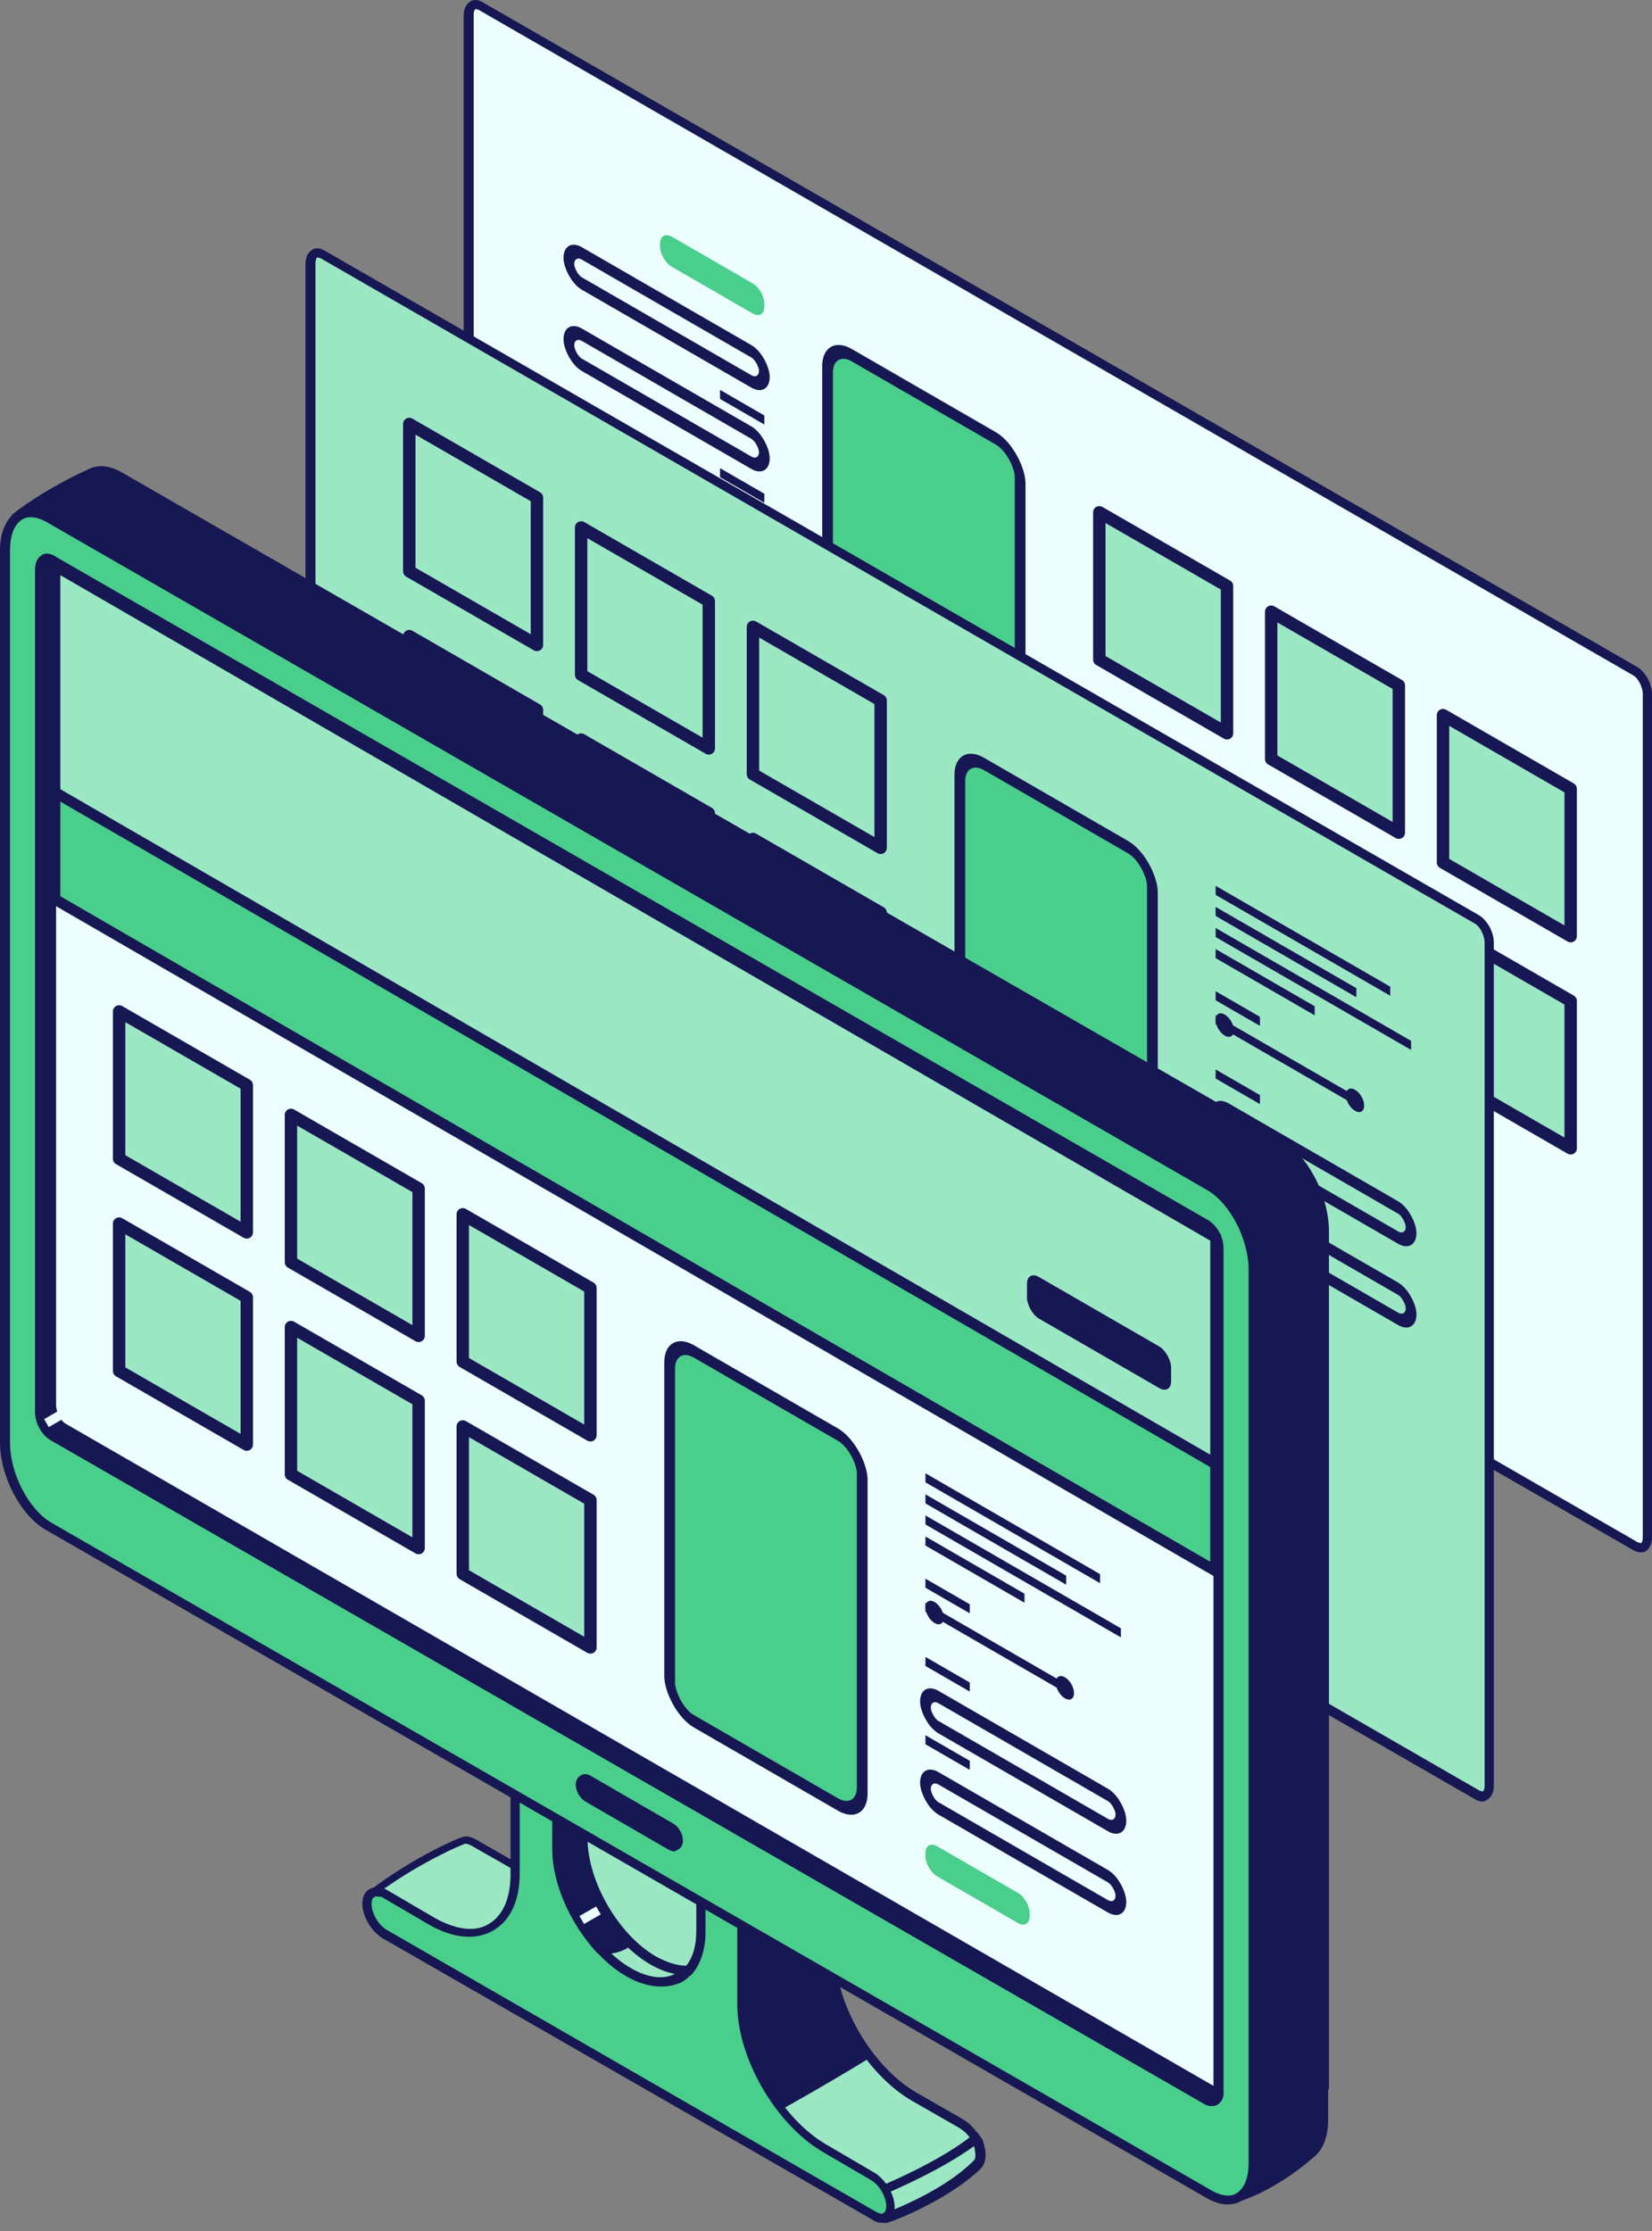 <svg width="40" height="54" viewBox="0 0 40 54" fill="none" xmlns="http://www.w3.org/2000/svg">
<rect x="0" y="0" width="40" height="54" fill="#808080" stroke="none"/>
<path d="M39.595 37.432L11.651 21.351C11.489 21.25 11.347 21.007 11.347 20.785V0.38C11.347 0.158 11.489 0.057 11.651 0.158L39.595 16.239C39.757 16.34 39.898 16.583 39.898 16.805V37.21C39.898 37.432 39.757 37.533 39.595 37.432Z" fill="#ECFFFE"/>
<path d="M39.716 37.574C39.656 37.574 39.595 37.554 39.534 37.513L11.591 21.452C11.388 21.331 11.226 21.048 11.226 20.785V0.38C11.226 0.218 11.287 0.097 11.388 0.037C11.469 -0.024 11.591 -0.004 11.692 0.057L39.635 16.139C39.838 16.26 40 16.543 40 16.805V37.21C40 37.372 39.939 37.493 39.838 37.554C39.797 37.574 39.757 37.574 39.716 37.574ZM39.656 37.331C39.676 37.331 39.716 37.352 39.737 37.352C39.757 37.331 39.777 37.291 39.777 37.21V16.805C39.777 16.623 39.656 16.401 39.534 16.34L11.591 0.239C11.57 0.239 11.53 0.218 11.51 0.218C11.489 0.239 11.469 0.279 11.469 0.36V20.765C11.469 20.947 11.591 21.169 11.712 21.23L39.656 37.331Z" fill="#171753"/>
<path d="M29.71 14.183L26.618 12.4L26.618 15.966L29.71 17.749L29.71 14.183Z" fill="#9BE7C4" stroke="#171753" stroke-width="0.3" stroke-miterlimit="10" stroke-linejoin="round"/>
<path d="M33.87 16.589L30.779 14.806L30.779 18.372L33.87 20.155L33.87 16.589Z" fill="#9BE7C4" stroke="#171753" stroke-width="0.3" stroke-miterlimit="10" stroke-linejoin="round"/>
<path d="M38.031 19.093L34.94 17.309L34.94 20.876L38.031 22.659L38.031 19.093Z" fill="#9BE7C4" stroke="#171753" stroke-width="0.3" stroke-miterlimit="10" stroke-linejoin="round"/>
<path d="M29.71 19.318L26.618 17.535L26.618 21.101L29.71 22.885L29.71 19.318Z" fill="#9BE7C4" stroke="#171753" stroke-width="0.3" stroke-miterlimit="10" stroke-linejoin="round"/>
<path d="M33.87 21.724L30.779 19.941L30.779 23.507L33.87 25.291L33.87 21.724Z" fill="#9BE7C4" stroke="#171753" stroke-width="0.3" stroke-miterlimit="10" stroke-linejoin="round"/>
<path d="M38.031 24.228L34.94 22.445L34.94 26.011L38.031 27.794L38.031 24.228Z" fill="#9BE7C4" stroke="#171753" stroke-width="0.3" stroke-miterlimit="10" stroke-linejoin="round"/>
<rect width="4.882" height="0.219" transform="matrix(-0.866 -0.5 -8.74228e-08 -1 18.507 16.615)" fill="#171753"/>
<rect width="3.935" height="0.219" transform="matrix(-0.866 -0.5 -8.74228e-08 -1 18.507 16.105)" fill="#171753"/>
<rect width="5.465" height="0.219" transform="matrix(-0.866 -0.5 -8.74228e-08 -1 18.507 15.595)" fill="#171753"/>
<rect width="3.935" height="0.219" transform="matrix(-0.866 -0.5 -8.74228e-08 -1 18.507 13.482)" fill="#171753"/>
<rect width="1.239" height="0.219" transform="matrix(-0.866 -0.5 -8.74228e-08 -1 18.507 14.065)" fill="#171753"/>
<rect width="1.239" height="0.219" transform="matrix(-0.866 -0.5 -8.74228e-08 -1 18.507 12.17)" fill="#171753"/>
<rect width="1.239" height="0.219" transform="matrix(-0.866 -0.5 -8.74228e-08 -1 18.507 10.275)" fill="#171753"/>
<rect width="5.465" height="0.729" rx="0.364" transform="matrix(-0.866 -0.5 -8.74228e-08 -1 18.507 11.382)" stroke="#171753" stroke-width="0.3"/>
<rect width="5.465" height="0.729" rx="0.364" transform="matrix(-0.866 -0.5 -8.74228e-08 -1 18.507 9.414)" stroke="#171753" stroke-width="0.3"/>
<path d="M18.507 7.42C18.507 7.603 18.379 7.677 18.221 7.586L16.269 6.459C16.111 6.368 15.983 6.146 15.983 5.963L15.983 5.896C15.983 5.713 16.111 5.639 16.269 5.73L18.221 6.857C18.379 6.948 18.507 7.171 18.507 7.353L18.507 7.42Z" fill="#49CE8B"/>
<rect x="-0.13" y="-0.225" width="5.384" height="8.952" rx="0.677" transform="matrix(-0.866 -0.5 -8.74228e-08 -1 24.588 19.613)" fill="#49CE8B" stroke="#171753" stroke-width="0.3"/>
<rect width="2.769" height="0.219" transform="matrix(-0.866 -0.5 -8.74228e-08 -1 18.507 15.085)" fill="#171753"/>
<circle cx="0.255" cy="0.255" r="0.255" transform="matrix(-0.866 -0.5 -8.74228e-08 -1 18.507 13.627)" fill="#171753"/>
<circle cx="0.255" cy="0.255" r="0.255" transform="matrix(-0.866 -0.5 -8.74228e-08 -1 15.352 11.806)" fill="#171753"/>
<path d="M35.765 43.443L7.821 27.361C7.659 27.26 7.518 27.018 7.518 26.796V6.39C7.518 6.168 7.659 6.067 7.821 6.168L35.765 22.25C35.927 22.351 36.069 22.593 36.069 22.816V43.221C36.069 43.443 35.927 43.544 35.765 43.443Z" fill="#9BE7C4"/>
<path d="M35.886 43.604C35.826 43.604 35.765 43.584 35.704 43.544L7.761 27.462C7.558 27.341 7.396 27.058 7.396 26.795V6.39C7.396 6.229 7.457 6.107 7.558 6.047C7.639 5.986 7.761 6.006 7.862 6.067L35.805 22.149C36.008 22.27 36.17 22.553 36.17 22.815V43.221C36.17 43.382 36.109 43.503 36.008 43.564C35.988 43.584 35.927 43.604 35.886 43.604ZM35.826 43.342C35.846 43.342 35.886 43.362 35.907 43.362C35.927 43.342 35.947 43.301 35.947 43.221V22.815C35.947 22.634 35.826 22.411 35.704 22.351L7.761 6.249C7.741 6.249 7.7 6.229 7.68 6.229C7.66 6.249 7.639 6.289 7.639 6.37V26.775C7.639 26.957 7.761 27.179 7.882 27.24L35.826 43.342Z" fill="#171753"/>
<path d="M18.231 23.874L21.323 25.657V22.09L18.231 20.307V23.874Z" fill="#9BE7C4" stroke="#171753" stroke-width="0.3" stroke-miterlimit="10" stroke-linejoin="round"/>
<path d="M14.071 21.468L17.162 23.251V19.684L14.071 17.901V21.468Z" fill="#9BE7C4" stroke="#171753" stroke-width="0.3" stroke-miterlimit="10" stroke-linejoin="round"/>
<path d="M9.91 18.964L13.001 20.747V17.181L9.91 15.397V18.964Z" fill="#9BE7C4" stroke="#171753" stroke-width="0.3" stroke-miterlimit="10" stroke-linejoin="round"/>
<path d="M18.231 18.738L21.323 20.521V16.955L18.231 15.172V18.738Z" fill="#9BE7C4" stroke="#171753" stroke-width="0.3" stroke-miterlimit="10" stroke-linejoin="round"/>
<path d="M14.071 16.332L17.162 18.115V14.549L14.071 12.766V16.332Z" fill="#9BE7C4" stroke="#171753" stroke-width="0.3" stroke-miterlimit="10" stroke-linejoin="round"/>
<path d="M9.91 13.828L13.001 15.611V12.045L9.91 10.262V13.828Z" fill="#9BE7C4" stroke="#171753" stroke-width="0.3" stroke-miterlimit="10" stroke-linejoin="round"/>
<rect width="4.882" height="0.219" transform="matrix(0.866 0.5 0 1 29.434 21.441)" fill="#171753"/>
<rect width="3.935" height="0.219" transform="matrix(0.866 0.5 0 1 29.434 21.951)" fill="#171753"/>
<rect width="5.465" height="0.219" transform="matrix(0.866 0.5 0 1 29.434 22.461)" fill="#171753"/>
<rect width="3.935" height="0.219" transform="matrix(0.866 0.5 0 1 29.434 24.575)" fill="#171753"/>
<rect width="1.239" height="0.219" transform="matrix(0.866 0.5 0 1 29.434 23.992)" fill="#171753"/>
<rect width="1.239" height="0.219" transform="matrix(0.866 0.5 0 1 29.434 25.886)" fill="#171753"/>
<rect width="1.239" height="0.219" transform="matrix(0.866 0.5 0 1 29.434 27.781)" fill="#171753"/>
<rect width="5.465" height="0.729" rx="0.364" transform="matrix(0.866 0.5 0 1 29.434 26.675)" stroke="#171753" stroke-width="0.3"/>
<rect width="5.465" height="0.729" rx="0.364" transform="matrix(0.866 0.5 0 1 29.434 28.642)" stroke="#171753" stroke-width="0.3"/>
<path d="M29.434 30.636C29.434 30.453 29.562 30.379 29.72 30.471L31.672 31.597C31.83 31.689 31.958 31.91 31.958 32.093V32.16C31.958 32.343 31.83 32.417 31.672 32.326L29.72 31.199C29.562 31.108 29.434 30.886 29.434 30.703V30.636Z" fill="#49CE8B"/>
<rect x="0.13" y="0.225" width="5.384" height="8.952" rx="0.677" transform="matrix(0.866 0.5 0 1 23.128 17.863)" fill="#49CE8B" stroke="#171753" stroke-width="0.3"/>
<rect width="2.769" height="0.219" transform="matrix(0.866 0.5 0 1 29.434 22.971)" fill="#171753"/>
<circle cx="0.255" cy="0.255" r="0.255" transform="matrix(0.866 0.5 0 1 29.434 24.429)" fill="#171753"/>
<circle cx="0.255" cy="0.255" r="0.255" transform="matrix(0.866 0.5 0 1 32.589 26.25)" fill="#171753"/>
<path d="M31.003 27.72L2.878 11.517C2.634 11.375 2.391 11.355 2.229 11.436C1.196 11.901 0.487 12.446 0.487 12.446L1.844 13.759V33.922C1.844 34.69 2.31 35.599 2.898 35.942L30.213 51.66L29.261 52.125L29.95 53.196C29.95 53.196 30.801 52.974 31.753 52.145C31.956 52.004 32.077 51.721 32.077 51.317V29.72C32.057 28.952 31.591 28.043 31.003 27.72Z" fill="#171753"/>
<path d="M29.889 53.337L29.078 52.084L29.949 51.66L2.817 36.043C2.209 35.7 1.702 34.75 1.702 33.922V13.84L0.284 12.466L0.385 12.385C0.405 12.365 1.115 11.82 2.148 11.355C2.391 11.234 2.655 11.274 2.918 11.416L31.044 27.598C31.651 27.962 32.158 28.891 32.158 29.72V51.317C32.158 51.741 32.016 52.064 31.793 52.226C30.841 53.054 29.99 53.297 29.949 53.297L29.889 53.337ZM29.423 52.165L29.99 53.054C30.213 52.973 30.902 52.711 31.672 52.044C31.854 51.923 31.956 51.64 31.956 51.317V29.72C31.956 28.992 31.51 28.123 30.963 27.8L2.817 11.618C2.614 11.496 2.411 11.476 2.27 11.557H2.249C1.479 11.9 0.871 12.305 0.649 12.486L1.945 13.739V33.922C1.945 34.649 2.391 35.518 2.938 35.841L30.456 51.68L29.423 52.165Z" fill="#171753"/>
<path d="M1.5 12.951L1.844 23.174L19.797 33.518L30.355 27.336L3.425 11.84L1.5 12.951Z" fill="#171753"/>
<path d="M19.797 33.639L1.723 23.255L1.378 12.89L3.425 11.719L30.598 27.336L19.797 33.639ZM1.945 23.113L19.797 33.376L30.132 27.336L3.425 11.981L1.621 13.012L1.945 23.113Z" fill="#171753"/>
<path d="M23.709 52.004C23.648 51.741 23.465 51.519 23.243 51.377L22.148 50.751C21.034 50.105 20.122 48.529 20.122 47.256V40.023C20.122 40.023 20.122 40.003 20.102 40.003L19.008 39.377C18.987 39.356 18.967 39.377 18.967 39.397C19.048 39.68 19.109 39.963 19.109 40.245V45.478C19.109 45.801 19.048 46.064 18.927 46.266L18.805 45.417C18.805 45.397 18.785 45.397 18.785 45.397L16.495 45.66H16.475C15.988 45.034 15.664 44.225 15.664 43.518V38.286C15.664 38.003 15.725 37.761 15.806 37.579C15.806 37.558 15.806 37.558 15.806 37.538L14.691 36.892C14.671 36.892 14.651 36.892 14.651 36.912V44.084C14.651 45.377 13.719 45.922 12.604 45.256L11.47 44.609C11.348 44.549 11.267 44.529 11.186 44.569L11.166 44.589C11.166 44.589 10.132 44.993 9.038 45.822C9.018 45.822 9.018 45.842 9.038 45.862L9.889 46.63L20.406 52.448L21.439 53.66C21.439 53.66 21.459 53.681 21.459 53.66C21.622 53.6 22.878 53.115 23.628 52.388C23.709 52.327 23.749 52.185 23.709 52.004Z" fill="#9BE7C4"/>
<path d="M21.459 53.781C21.419 53.781 21.378 53.761 21.358 53.741L20.345 52.549L9.828 46.73L9.808 46.71L8.957 45.943C8.916 45.922 8.916 45.882 8.916 45.842C8.916 45.801 8.936 45.761 8.977 45.74C10.071 44.912 11.084 44.508 11.125 44.488H11.145C11.287 44.407 11.429 44.468 11.53 44.528L12.665 45.175C13.171 45.458 13.637 45.518 14.002 45.316C14.347 45.114 14.549 44.69 14.549 44.104V36.932C14.549 36.892 14.57 36.831 14.61 36.811C14.651 36.791 14.711 36.791 14.752 36.811L15.866 37.457C15.927 37.498 15.947 37.578 15.927 37.639C15.846 37.821 15.785 38.043 15.785 38.306V43.538C15.785 44.185 16.069 44.953 16.535 45.579L18.764 45.316C18.845 45.316 18.906 45.357 18.926 45.438L18.967 45.801C18.987 45.72 18.987 45.619 18.987 45.518V40.286C18.987 40.043 18.947 39.76 18.865 39.478C18.845 39.417 18.865 39.356 18.906 39.336C18.947 39.296 19.007 39.296 19.068 39.316L20.162 39.942C20.203 39.962 20.223 40.023 20.223 40.063V47.256C20.223 48.508 21.115 50.024 22.189 50.65L23.283 51.276C23.567 51.438 23.749 51.7 23.81 51.983C23.85 52.185 23.81 52.367 23.708 52.468C22.938 53.216 21.642 53.721 21.5 53.761C21.5 53.781 21.479 53.781 21.459 53.781ZM9.95 46.528L20.486 52.367L20.507 52.387L21.5 53.539C21.804 53.418 22.898 52.973 23.567 52.306C23.627 52.266 23.627 52.165 23.607 52.024C23.567 51.801 23.404 51.599 23.181 51.478L22.087 50.852C20.932 50.185 20 48.569 20 47.256V40.084L19.129 39.579C19.19 39.801 19.21 40.023 19.21 40.245V45.478C19.21 45.821 19.149 46.104 19.007 46.326L18.845 46.609L18.703 45.498L16.515 45.761C16.474 45.761 16.413 45.74 16.393 45.7C15.866 45.013 15.562 44.185 15.562 43.478V38.245C15.562 37.983 15.603 37.76 15.684 37.558L14.772 37.033V44.044C14.772 44.71 14.529 45.215 14.104 45.458C13.678 45.7 13.131 45.66 12.543 45.316L11.409 44.67C11.287 44.609 11.267 44.629 11.246 44.629L11.206 44.65C11.186 44.65 10.213 45.054 9.18 45.801L9.95 46.528Z" fill="#171753"/>
<path d="M21.459 53.802C21.418 53.802 21.378 53.782 21.358 53.761L20.689 52.973L21.418 52.872C21.56 52.812 22.796 52.286 23.546 51.68L23.647 51.599L23.729 51.701C23.809 51.802 23.809 51.842 23.83 51.923C23.83 51.943 23.83 51.963 23.85 52.004C23.891 52.206 23.85 52.388 23.749 52.489C22.979 53.236 21.682 53.741 21.54 53.782C21.5 53.802 21.479 53.802 21.459 53.802ZM21.135 53.135L21.5 53.559C21.803 53.438 22.898 52.994 23.566 52.327C23.627 52.286 23.627 52.185 23.607 52.044C23.607 52.004 23.587 51.983 23.587 51.943C22.756 52.549 21.54 53.054 21.5 53.074H21.479L21.135 53.135Z" fill="#171753"/>
<path d="M20.122 47.256V44.448C19.656 44.286 19.311 44.165 19.271 44.165C19.25 44.165 19.21 44.185 19.108 44.205V45.458C19.108 45.781 19.048 46.044 18.926 46.246L18.805 45.397C18.805 45.377 18.784 45.377 18.784 45.377L16.494 45.64H16.474C16.353 45.498 16.251 45.316 16.15 45.155C16.089 45.175 16.049 45.195 16.049 45.195L16.292 50.084L17.487 50.812L17.528 50.852L18.5 51.397L18.642 51.216C18.642 51.216 19.858 50.549 21.074 49.801C20.507 49.054 20.122 48.104 20.122 47.256Z" fill="#171753"/>
<path d="M21.155 52.67L19.98 51.983C18.865 51.337 17.974 49.781 17.974 48.508V41.256L16.798 40.589C16.9 40.892 16.96 41.195 16.96 41.498V46.731C16.96 47.822 16.19 48.266 15.238 47.721C14.286 47.175 13.516 45.842 13.516 44.751V39.518C13.516 39.235 13.576 38.993 13.678 38.791L12.502 38.124V45.377C12.502 46.65 11.611 47.175 10.496 46.529L9.321 45.842C9.098 45.7 8.896 45.822 8.896 46.084C8.896 46.347 9.078 46.67 9.321 46.811L21.175 53.64C21.398 53.782 21.601 53.66 21.601 53.398C21.58 53.135 21.398 52.812 21.155 52.67Z" fill="#49CE8B"/>
<path d="M21.358 53.802C21.277 53.802 21.195 53.782 21.114 53.721L9.26 46.912C8.997 46.751 8.774 46.387 8.774 46.084C8.774 45.902 8.835 45.781 8.956 45.72C9.078 45.66 9.22 45.66 9.362 45.741L10.537 46.428C11.044 46.71 11.51 46.771 11.834 46.569C12.178 46.367 12.361 45.943 12.361 45.377V37.922L13.799 38.75L13.759 38.851C13.658 39.033 13.617 39.255 13.617 39.518V44.751C13.617 45.801 14.367 47.094 15.279 47.62C15.704 47.862 16.089 47.902 16.373 47.741C16.657 47.579 16.819 47.215 16.819 46.731V41.498C16.819 41.235 16.778 40.932 16.677 40.629L16.576 40.346L18.055 41.195V48.529C18.055 49.761 18.926 51.276 20 51.903L21.175 52.59C21.439 52.751 21.662 53.115 21.662 53.418C21.662 53.6 21.601 53.721 21.479 53.782C21.459 53.802 21.418 53.802 21.358 53.802ZM9.119 45.902C9.098 45.902 9.078 45.902 9.058 45.922C9.017 45.943 8.997 46.003 8.997 46.084C8.997 46.306 9.159 46.589 9.362 46.71L21.216 53.539C21.297 53.58 21.358 53.6 21.398 53.559C21.439 53.539 21.459 53.478 21.459 53.398C21.459 53.175 21.297 52.892 21.094 52.771L19.919 52.084C18.784 51.418 17.852 49.822 17.852 48.508V41.316L16.981 40.811C17.041 41.033 17.062 41.256 17.062 41.478V46.71C17.062 47.276 16.859 47.721 16.494 47.923C16.13 48.125 15.664 48.084 15.157 47.801C14.164 47.236 13.374 45.862 13.374 44.73V39.498C13.374 39.235 13.414 39.013 13.495 38.811L12.584 38.286V45.337C12.584 46.003 12.361 46.488 11.935 46.731C11.51 46.973 10.963 46.912 10.395 46.589L9.22 45.902C9.2 45.922 9.159 45.902 9.119 45.902Z" fill="#171753"/>
<path d="M13.516 39.518V44.751C13.516 45.842 14.286 47.175 15.238 47.721C16.19 48.266 16.96 47.822 16.96 46.731V41.498C16.96 41.215 16.899 40.892 16.798 40.589L17.406 40.932V38.932H13.597C13.536 39.114 13.516 39.296 13.516 39.518Z" fill="#9BE7C4"/>
<path d="M16.008 48.084C15.745 48.084 15.461 48.003 15.177 47.842C14.184 47.276 13.394 45.902 13.394 44.771V39.538C13.394 39.316 13.435 39.114 13.495 38.932L13.516 38.851H17.528V41.175L16.981 40.872C17.041 41.094 17.062 41.316 17.062 41.538V46.771C17.062 47.337 16.859 47.781 16.494 47.983C16.353 48.044 16.191 48.084 16.008 48.084ZM13.678 39.074C13.637 39.215 13.617 39.356 13.617 39.538V44.771C13.617 45.821 14.367 47.114 15.279 47.64C15.704 47.882 16.089 47.923 16.373 47.761C16.657 47.599 16.819 47.236 16.819 46.751V41.518C16.819 41.256 16.778 40.953 16.677 40.65L16.576 40.367L17.264 40.771V39.074H13.678Z" fill="#171753"/>
<path d="M16.049 38.952H13.597C13.536 39.114 13.515 39.316 13.515 39.518V44.751C13.515 45.559 13.941 46.508 14.549 47.175C15.157 47.215 15.603 46.771 15.603 45.943V40.71C15.603 40.427 15.542 40.104 15.441 39.801L16.049 40.144V38.952Z" fill="#171753"/>
<path d="M14.63 47.296C14.589 47.296 14.569 47.296 14.528 47.296H14.488L14.447 47.256C13.799 46.549 13.373 45.579 13.373 44.771V39.538C13.373 39.316 13.414 39.114 13.475 38.932L13.495 38.851H16.15V40.387L15.602 40.084C15.663 40.306 15.684 40.528 15.684 40.751V45.983C15.684 46.468 15.542 46.832 15.299 47.074C15.136 47.215 14.893 47.296 14.63 47.296ZM14.589 47.054C14.812 47.054 14.995 46.993 15.136 46.872C15.339 46.67 15.461 46.367 15.461 45.963V40.73C15.461 40.468 15.42 40.165 15.319 39.861L15.217 39.579L15.906 39.983V39.094H13.657C13.617 39.235 13.596 39.377 13.596 39.559V44.791C13.617 45.518 14.002 46.407 14.589 47.054Z" fill="#171753"/>
<path d="M14.083 39.235V44.468C14.083 45.559 14.853 46.892 15.805 47.438C16.109 47.62 16.393 47.68 16.656 47.66C16.839 47.458 16.96 47.135 16.96 46.71V41.478C16.96 41.195 16.899 40.872 16.798 40.569L17.406 40.912V40.367C17.406 40.326 17.386 40.306 17.386 40.266L17.406 40.286V38.892H14.123C14.103 39.033 14.083 39.134 14.083 39.235Z" fill="#9BE7C4"/>
<path d="M16.596 47.801C16.332 47.801 16.049 47.721 15.765 47.559C14.772 46.993 13.982 45.619 13.982 44.488V39.255C13.982 39.154 13.982 39.053 14.002 38.952L14.022 38.851H17.548V41.175L17.001 40.872C17.062 41.094 17.082 41.316 17.082 41.538V46.771C17.082 47.195 16.96 47.539 16.758 47.781L16.717 47.822H16.677C16.636 47.801 16.616 47.801 16.596 47.801ZM14.225 39.074C14.225 39.134 14.225 39.195 14.225 39.255V44.488C14.225 45.539 14.975 46.832 15.886 47.357C16.15 47.498 16.393 47.579 16.616 47.579C16.778 47.377 16.859 47.094 16.859 46.751V41.518C16.859 41.256 16.819 40.953 16.717 40.65L16.616 40.367L17.305 40.771V40.427C17.305 40.407 17.305 40.387 17.285 40.367L17.183 40.084L17.305 40.144V39.074H14.225Z" fill="#171753"/>
<path d="M24.194 32.548L23.87 48.084L30.05 51.64L32.056 50.488V29.8C32.056 29.295 31.854 28.75 31.57 28.346L28.105 30.346L24.194 32.548Z" fill="#171753"/>
<path d="M30.05 51.781L23.748 48.145V48.084L24.073 32.487L28.044 30.225L31.61 28.184L31.671 28.265C31.995 28.709 32.178 29.295 32.178 29.8V50.569L30.05 51.781ZM23.991 48.023L30.05 51.519L31.935 50.448V29.8C31.935 29.376 31.793 28.891 31.529 28.487L28.145 30.427L24.295 32.609L23.991 48.023Z" fill="#171753"/>
<path d="M29.301 53.115L1.175 36.932C0.588 36.589 0.122 35.7 0.122 34.912V13.315C0.122 12.547 0.588 12.183 1.175 12.527L29.301 28.709C29.888 29.053 30.355 29.942 30.355 30.73V52.327C30.355 53.095 29.888 53.458 29.301 53.115Z" fill="#49CE8B"/>
<path d="M29.726 53.357C29.585 53.357 29.422 53.317 29.24 53.216L1.115 37.033C0.507 36.69 4.95911e-05 35.74 4.95911e-05 34.912V13.315C4.95911e-05 12.87 0.162 12.527 0.426 12.365C0.648 12.224 0.932 12.244 1.236 12.426L29.362 28.608C29.97 28.952 30.476 29.901 30.476 30.73V52.327C30.476 52.771 30.314 53.115 30.051 53.276C29.949 53.337 29.828 53.357 29.726 53.357ZM29.362 53.034C29.585 53.155 29.787 53.175 29.929 53.095C30.132 52.973 30.233 52.711 30.233 52.347V30.73C30.233 30.002 29.787 29.134 29.24 28.811L1.115 12.628C0.892 12.507 0.689 12.486 0.547 12.567C0.345 12.688 0.243 12.951 0.243 13.315V34.932C0.243 35.659 0.689 36.528 1.236 36.851L29.362 53.034Z" fill="#171753"/>
<path d="M29.2 50.832L1.277 34.75C1.115 34.649 0.973 34.407 0.973 34.185V13.78C0.973 13.557 1.115 13.456 1.277 13.557L29.22 29.639C29.382 29.74 29.524 29.982 29.524 30.205V50.61C29.503 50.832 29.362 50.933 29.2 50.832Z" fill="#ECFFFE"/>
<path d="M29.321 50.973C29.261 50.973 29.2 50.953 29.139 50.913L1.216 34.851C1.013 34.73 0.851 34.447 0.851 34.184V13.779C0.851 13.618 0.912 13.496 1.013 13.436C1.094 13.375 1.216 13.396 1.317 13.456L29.261 29.538C29.463 29.659 29.625 29.942 29.625 30.204V50.61C29.625 50.771 29.564 50.892 29.463 50.953C29.423 50.973 29.382 50.973 29.321 50.973ZM29.261 50.731C29.281 50.731 29.321 50.751 29.342 50.751C29.362 50.731 29.382 50.69 29.382 50.61V30.204C29.382 30.023 29.261 29.8 29.139 29.74L1.216 13.638C1.196 13.638 1.155 13.618 1.135 13.618C1.115 13.638 1.094 13.678 1.094 13.759V34.164C1.094 34.346 1.216 34.568 1.338 34.629L29.261 50.731Z" fill="#171753"/>
<path d="M29.463 50.67L1.54 34.589C1.378 34.488 1.236 34.245 1.236 34.023V13.618C1.236 13.598 1.236 13.557 1.236 13.537C1.094 13.476 0.973 13.578 0.973 13.78V34.185C0.973 34.407 1.115 34.669 1.277 34.75L29.22 50.832C29.362 50.913 29.483 50.852 29.524 50.691C29.483 50.67 29.483 50.67 29.463 50.67Z" fill="#171753"/>
<path d="M29.321 50.973C29.261 50.973 29.2 50.953 29.139 50.913L1.216 34.851C1.013 34.73 0.851 34.447 0.851 34.184V13.779C0.851 13.638 0.912 13.517 0.993 13.456C1.074 13.396 1.175 13.396 1.277 13.436L1.358 13.476V13.537C1.358 13.557 1.358 13.577 1.358 13.598V34.003C1.358 34.184 1.479 34.407 1.601 34.467L29.524 50.569L29.463 50.67L29.524 50.569L29.625 50.61V50.711C29.605 50.832 29.544 50.913 29.443 50.953C29.402 50.973 29.362 50.973 29.321 50.973ZM1.115 13.638C1.094 13.658 1.094 13.698 1.094 13.759V34.164C1.094 34.346 1.216 34.568 1.338 34.629L29.281 50.711C29.321 50.731 29.342 50.731 29.362 50.731C29.362 50.731 29.362 50.731 29.382 50.731L1.479 34.69C1.277 34.568 1.115 34.285 1.115 34.023V13.638Z" fill="#171753"/>
<path d="M16.251 44.67L14.225 43.498C14.144 43.438 14.063 43.316 14.063 43.195C14.063 43.074 14.144 43.013 14.225 43.074L16.251 44.246C16.332 44.306 16.413 44.428 16.413 44.549C16.413 44.67 16.332 44.731 16.251 44.67Z" fill="#171753"/>
<path d="M16.312 44.811C16.272 44.811 16.231 44.791 16.191 44.771L14.164 43.599C14.043 43.518 13.941 43.357 13.941 43.195C13.941 43.094 13.982 43.013 14.063 42.973C14.124 42.932 14.205 42.932 14.286 42.973L16.312 44.145C16.434 44.225 16.535 44.387 16.535 44.549C16.535 44.65 16.494 44.73 16.413 44.771C16.373 44.791 16.353 44.811 16.312 44.811ZM14.184 43.175C14.184 43.195 14.184 43.195 14.184 43.175C14.184 43.276 14.245 43.377 14.286 43.397L16.292 44.549V44.529C16.292 44.448 16.231 44.347 16.191 44.327L14.184 43.175Z" fill="#171753"/>
<path d="M14.435 46.145L14.031 46.376L14.142 46.569L14.546 46.337L14.435 46.145Z" fill="#ECFFFE"/>
<path d="M31.449 45.842L30.962 46.124C30.881 46.165 30.8 46.124 30.8 46.003V44.69C30.8 44.569 30.861 44.448 30.962 44.387L31.449 44.104C31.53 44.064 31.611 44.104 31.611 44.225V45.539C31.611 45.66 31.53 45.801 31.449 45.842Z" fill="#171753"/>
<path d="M31.449 43.276L30.962 43.559C30.881 43.599 30.8 43.559 30.8 43.437V42.124C30.8 42.003 30.861 41.882 30.962 41.821L31.449 41.538C31.53 41.498 31.611 41.538 31.611 41.66V42.973C31.611 43.074 31.53 43.215 31.449 43.276Z" fill="#171753"/>
<path d="M2.279 33.652L1.069 34.349L1.18 34.542L2.391 33.845L2.279 33.652Z" fill="#ECFFFE"/>
<path d="M5.88 14.051L5.768 14.244L25.966 25.87L26.078 25.678L5.88 14.051Z" fill="#171753"/>
<path d="M11.205 38.093L14.296 39.876V36.309L11.205 34.526V38.093Z" fill="#9BE7C4" stroke="#171753" stroke-width="0.3" stroke-miterlimit="10" stroke-linejoin="round"/>
<path d="M7.045 35.686L10.136 37.47V33.903L7.045 32.12V35.686Z" fill="#9BE7C4" stroke="#171753" stroke-width="0.3" stroke-miterlimit="10" stroke-linejoin="round"/>
<path d="M2.884 33.183L5.975 34.966V31.399L2.884 29.616V33.183Z" fill="#9BE7C4" stroke="#171753" stroke-width="0.3" stroke-miterlimit="10" stroke-linejoin="round"/>
<path d="M11.205 32.957L14.296 34.74V31.174L11.205 29.391V32.957Z" fill="#9BE7C4" stroke="#171753" stroke-width="0.3" stroke-miterlimit="10" stroke-linejoin="round"/>
<path d="M7.045 30.551L10.136 32.334V28.768L7.045 26.985V30.551Z" fill="#9BE7C4" stroke="#171753" stroke-width="0.3" stroke-miterlimit="10" stroke-linejoin="round"/>
<path d="M2.884 28.047L5.975 29.83V26.264L2.884 24.481V28.047Z" fill="#9BE7C4" stroke="#171753" stroke-width="0.3" stroke-miterlimit="10" stroke-linejoin="round"/>
<rect width="4.882" height="0.219" transform="matrix(0.866 0.5 0 1 22.408 35.66)" fill="#171753"/>
<rect width="3.935" height="0.219" transform="matrix(0.866 0.5 0 1 22.408 36.17)" fill="#171753"/>
<rect width="5.465" height="0.219" transform="matrix(0.866 0.5 0 1 22.408 36.68)" fill="#171753"/>
<rect width="3.935" height="0.219" transform="matrix(0.866 0.5 0 1 22.408 38.794)" fill="#171753"/>
<rect width="1.239" height="0.219" transform="matrix(0.866 0.5 0 1 22.408 38.211)" fill="#171753"/>
<rect width="1.239" height="0.219" transform="matrix(0.866 0.5 0 1 22.408 40.105)" fill="#171753"/>
<rect width="1.239" height="0.219" transform="matrix(0.866 0.5 0 1 22.408 42)" fill="#171753"/>
<rect width="5.465" height="0.729" rx="0.364" transform="matrix(0.866 0.5 0 1 22.408 40.894)" stroke="#171753" stroke-width="0.3"/>
<rect width="5.465" height="0.729" rx="0.364" transform="matrix(0.866 0.5 0 1 22.408 42.861)" stroke="#171753" stroke-width="0.3"/>
<path d="M22.408 44.855C22.408 44.672 22.536 44.598 22.695 44.69L24.646 45.816C24.804 45.907 24.932 46.13 24.932 46.312V46.38C24.932 46.562 24.804 46.636 24.646 46.545L22.695 45.418C22.536 45.327 22.408 45.105 22.408 44.922V44.855Z" fill="#49CE8B"/>
<rect x="0.13" y="0.225" width="5.384" height="8.952" rx="0.677" transform="matrix(0.866 0.5 0 1 16.102 32.082)" fill="#49CE8B" stroke="#171753" stroke-width="0.3"/>
<rect width="2.769" height="0.219" transform="matrix(0.866 0.5 0 1 22.408 37.19)" fill="#171753"/>
<circle cx="0.255" cy="0.255" r="0.255" transform="matrix(0.866 0.5 0 1 22.408 38.648)" fill="#171753"/>
<circle cx="0.255" cy="0.255" r="0.255" transform="matrix(0.866 0.5 0 1 25.564 40.47)" fill="#171753"/>
<rect width="32.451" height="2.619" transform="matrix(0.866 0.501 0 1 1.331 19.149)" fill="#49CE8B" stroke="#171753" stroke-width="0.3"/>
<rect width="32.451" height="5.481" transform="matrix(0.866 0.501 0 1 1.331 13.696)" fill="#9BE7C4" stroke="#171753" stroke-width="0.3"/>
<rect width="4.029" height="1.007" rx="0.331" transform="matrix(0.866 0.5 0 1 24.867 30.742)" fill="#171753"/>
</svg>
